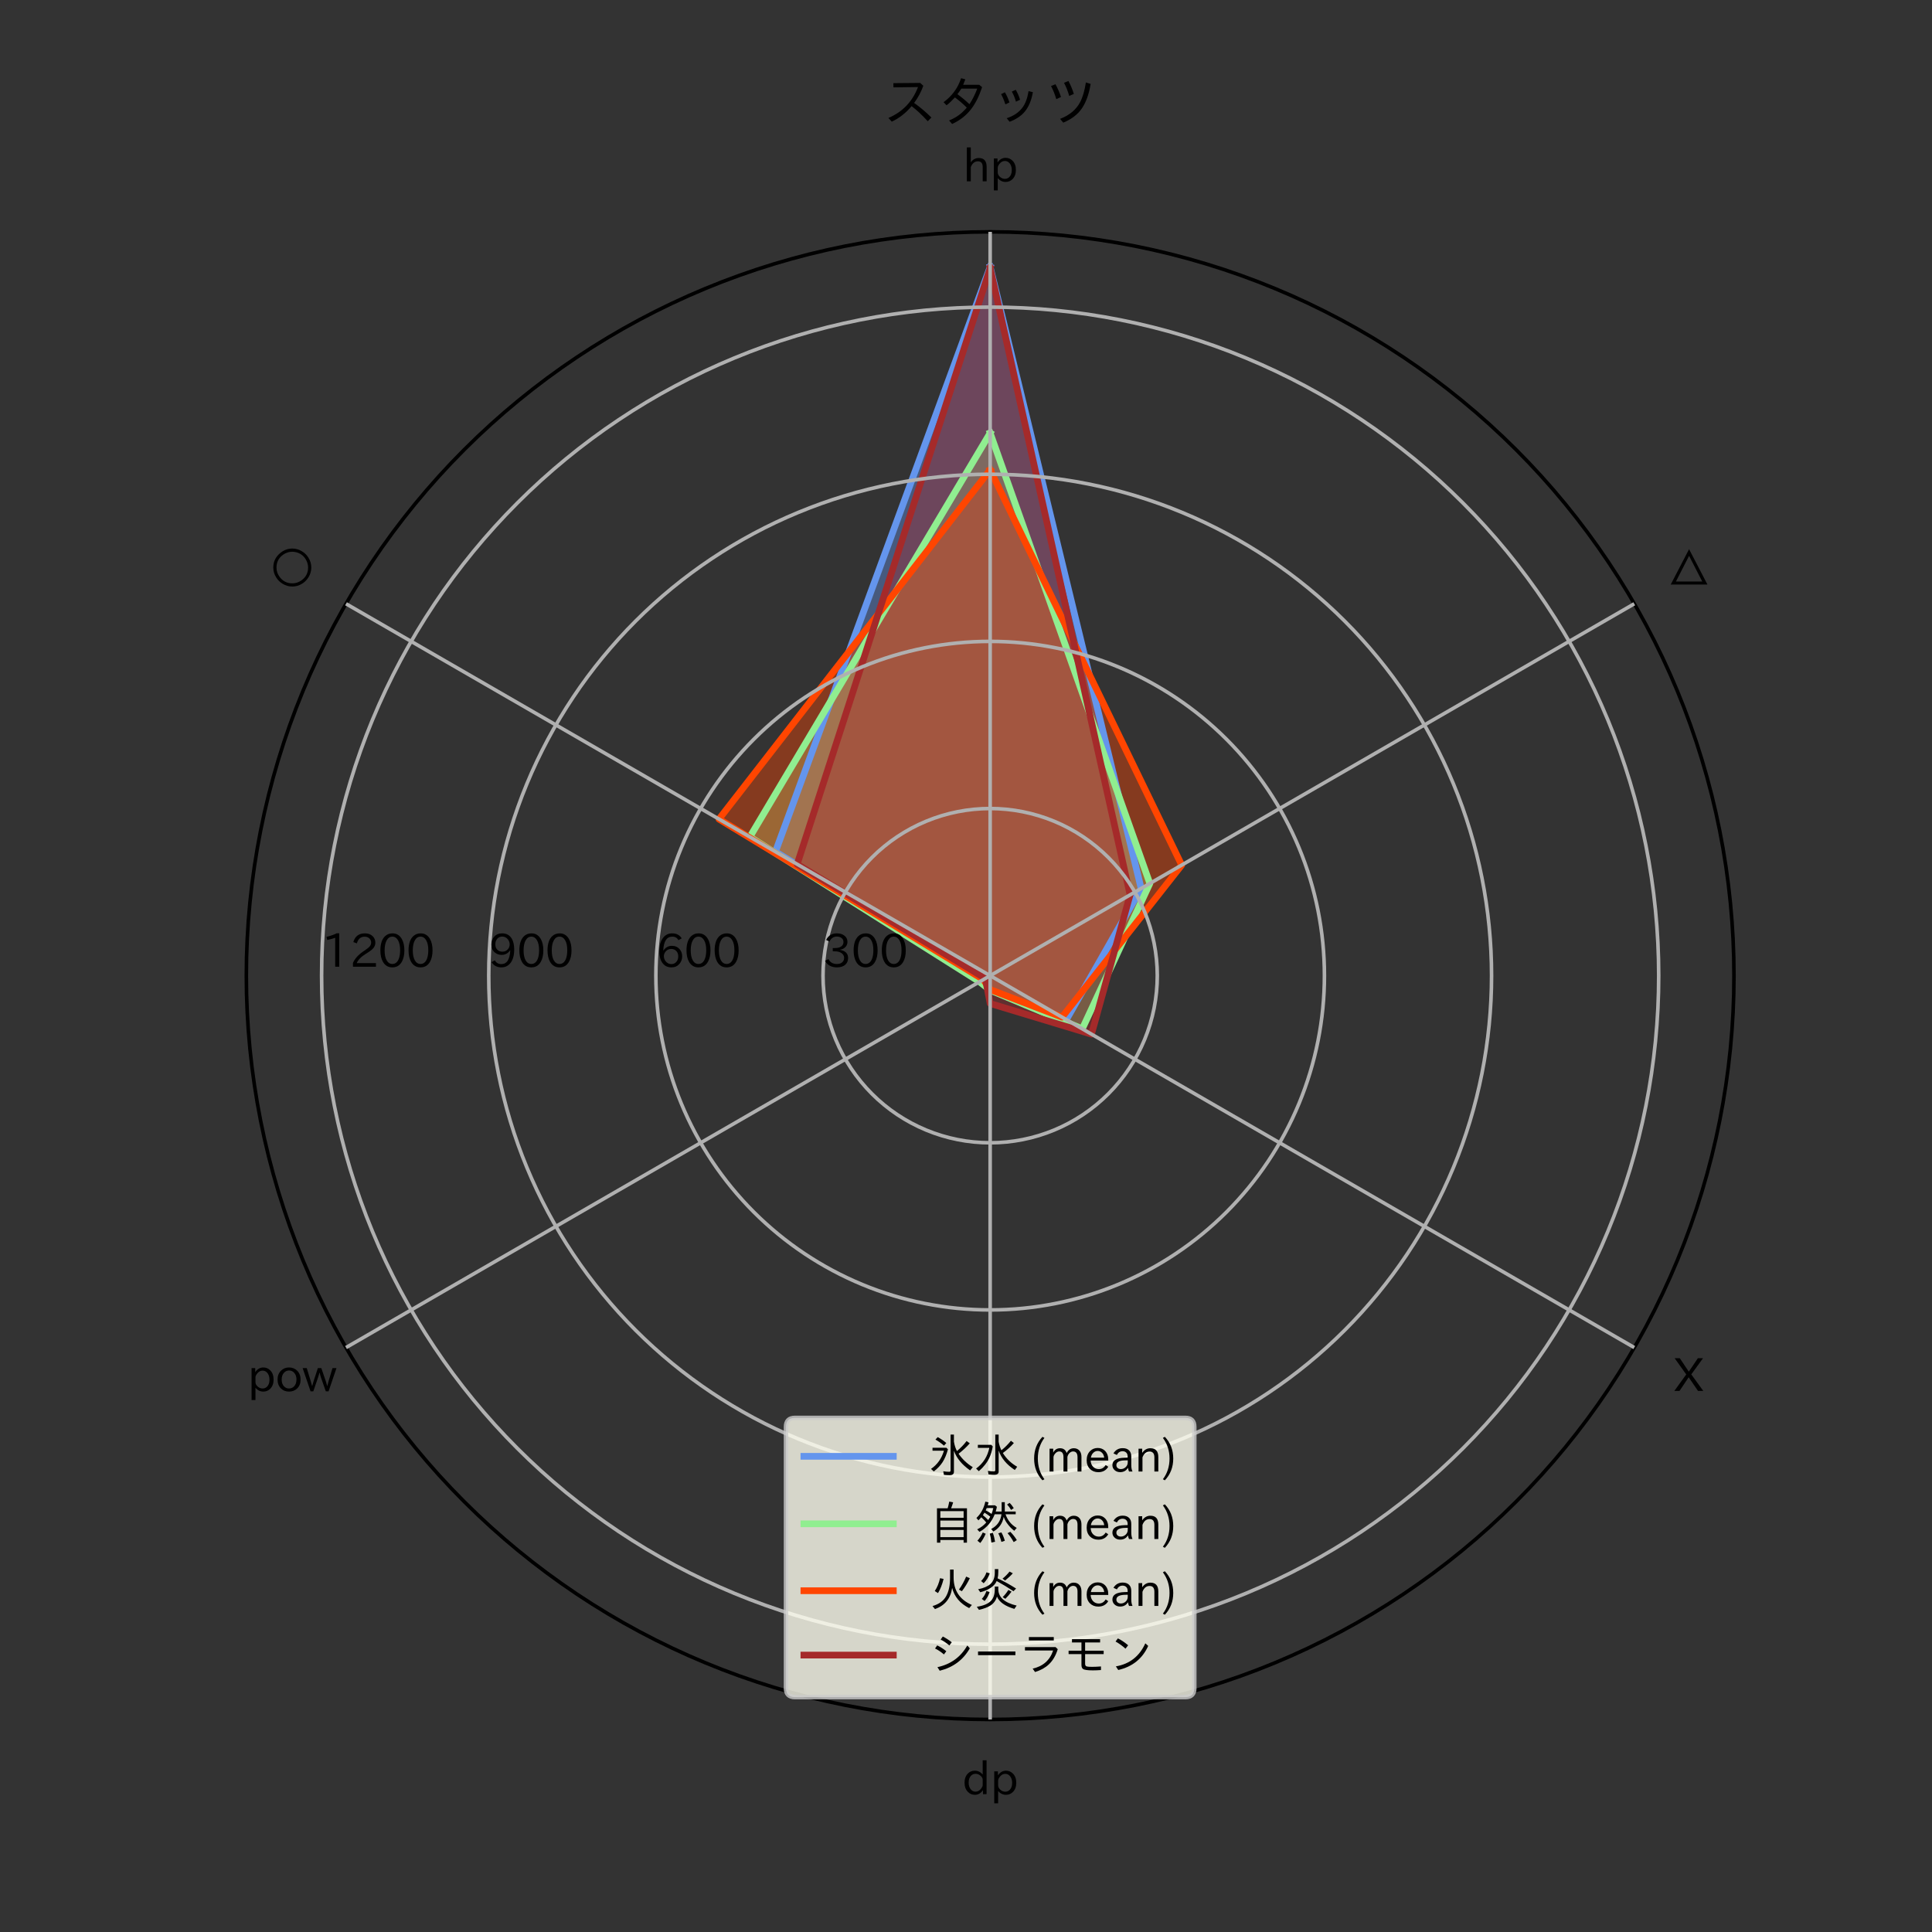 <?xml version="1.0" encoding="utf-8" standalone="no"?>
<!DOCTYPE svg PUBLIC "-//W3C//DTD SVG 1.1//EN"
  "http://www.w3.org/Graphics/SVG/1.1/DTD/svg11.dtd">
<svg xmlns:xlink="http://www.w3.org/1999/xlink" width="432pt" height="432pt" viewBox="0 0 432 432" xmlns="http://www.w3.org/2000/svg" version="1.1">
 <rect x="0" y="0" width="432" height="432" fill="#333333" stroke="none"/>
 <defs>
  <style type="text/css">*{stroke-linejoin: round; stroke-linecap: butt}</style>
 </defs>
 <g id="figure_1">
  <g id="patch_1">
   <path d="M 0 432 
L 432 432 
L 432 0 
L 0 0 
L 0 432 
z
" style="fill: none"/>
  </g>
  <g id="axes_1">
   <g id="patch_2">
    <path d="M 387.72 218.16 
C 387.72 196.319 383.418 174.69 375.06 154.512 
C 366.701 134.334 354.45 115.998 339.006 100.554 
C 323.562 85.11 305.226 72.859 285.048 64.5 
C 264.87 56.142 243.241 51.84 221.4 51.84 
C 199.559 51.84 177.93 56.142 157.752 64.5 
C 137.574 72.859 119.238 85.11 103.794 100.554 
C 88.35 115.998 76.099 134.334 67.74 154.512 
C 59.382 174.69 55.08 196.319 55.08 218.16 
C 55.08 240.001 59.382 261.63 67.74 281.808 
C 76.099 301.986 88.35 320.322 103.794 335.766 
C 119.238 351.21 137.574 363.461 157.752 371.82 
C 177.93 380.178 199.559 384.48 221.4 384.48 
C 243.241 384.48 264.87 380.178 285.048 371.82 
C 305.226 363.461 323.562 351.21 339.006 335.766 
C 354.45 320.322 366.701 301.986 375.06 281.808 
C 383.418 261.63 387.72 240.001 387.72 218.16 
M 221.4 218.16 
C 221.4 218.16 221.4 218.16 221.4 218.16 
C 221.4 218.16 221.4 218.16 221.4 218.16 
C 221.4 218.16 221.4 218.16 221.4 218.16 
C 221.4 218.16 221.4 218.16 221.4 218.16 
C 221.4 218.16 221.4 218.16 221.4 218.16 
C 221.4 218.16 221.4 218.16 221.4 218.16 
C 221.4 218.16 221.4 218.16 221.4 218.16 
C 221.4 218.16 221.4 218.16 221.4 218.16 
C 221.4 218.16 221.4 218.16 221.4 218.16 
C 221.4 218.16 221.4 218.16 221.4 218.16 
C 221.4 218.16 221.4 218.16 221.4 218.16 
C 221.4 218.16 221.4 218.16 221.4 218.16 
C 221.4 218.16 221.4 218.16 221.4 218.16 
C 221.4 218.16 221.4 218.16 221.4 218.16 
C 221.4 218.16 221.4 218.16 221.4 218.16 
C 221.4 218.16 221.4 218.16 221.4 218.16 
L 221.4 218.16 
z
" style="fill: none"/>
   </g>
   <g id="patch_3">
    <path d="M 221.4 59.701 
L 173.391 190.442 
L 219.782 219.094 
L 221.4 221.399 
L 238.446 228.001 
L 255.168 198.664 
z
" clip-path="url(#p78a3a2da11)" style="fill: #6495ed; opacity: 0.4; stroke: #6495ed; stroke-linejoin: miter"/>
   </g>
   <g id="patch_4">
    <path d="M 221.4 96.824 
L 167.673 187.141 
L 219.027 219.53 
L 221.4 221.399 
L 242.006 230.057 
L 257.11 197.543 
z
" clip-path="url(#p78a3a2da11)" style="fill: #90ee90; opacity: 0.4; stroke: #90ee90; stroke-linejoin: miter"/>
   </g>
   <g id="patch_5">
    <path d="M 221.4 105.046 
L 160.769 183.154 
L 219.89 219.032 
L 221.4 221.274 
L 237.475 227.441 
L 264.23 193.432 
z
" clip-path="url(#p78a3a2da11)" style="fill: #ff4500; opacity: 0.4; stroke: #ff4500; stroke-linejoin: miter"/>
   </g>
   <g id="patch_6">
    <path d="M 221.4 59.95 
L 178.246 193.245 
L 220.321 218.783 
L 221.4 224.389 
L 244.056 231.24 
L 252.687 200.097 
z
" clip-path="url(#p78a3a2da11)" style="fill: #a52a2a; opacity: 0.4; stroke: #a52a2a; stroke-linejoin: miter"/>
   </g>
   <g id="line2d_1">
    <path d="M 221.4 59.701 
L 173.391 190.442 
L 219.782 219.094 
L 221.4 221.399 
L 238.446 228.001 
L 255.168 198.664 
L 221.4 59.701 
" clip-path="url(#p78a3a2da11)" style="fill: none; stroke: #6495ed; stroke-width: 1.5; stroke-linecap: square"/>
   </g>
   <g id="line2d_2">
    <path d="M 221.4 96.824 
L 167.673 187.141 
L 219.027 219.53 
L 221.4 221.399 
L 242.006 230.057 
L 257.11 197.543 
L 221.4 96.824 
" clip-path="url(#p78a3a2da11)" style="fill: none; stroke: #90ee90; stroke-width: 1.5; stroke-linecap: square"/>
   </g>
   <g id="line2d_3">
    <path d="M 221.4 105.046 
L 160.769 183.154 
L 219.89 219.032 
L 221.4 221.274 
L 237.475 227.441 
L 264.23 193.432 
L 221.4 105.046 
" clip-path="url(#p78a3a2da11)" style="fill: none; stroke: #ff4500; stroke-width: 1.5; stroke-linecap: square"/>
   </g>
   <g id="line2d_4">
    <path d="M 221.4 59.95 
L 178.246 193.245 
L 220.321 218.783 
L 221.4 224.389 
L 244.056 231.24 
L 252.687 200.097 
L 221.4 59.95 
" clip-path="url(#p78a3a2da11)" style="fill: none; stroke: #a52a2a; stroke-width: 1.5; stroke-linecap: square"/>
   </g>
   <g id="patch_7">
    <path d="M 221.4 51.84 
C 199.559 51.84 177.93 56.142 157.752 64.5 
C 137.574 72.859 119.238 85.11 103.794 100.554 
C 88.35 115.998 76.099 134.334 67.74 154.512 
C 59.382 174.69 55.08 196.319 55.08 218.16 
C 55.08 240.001 59.382 261.63 67.74 281.808 
C 76.099 301.986 88.35 320.322 103.794 335.766 
C 119.238 351.21 137.574 363.461 157.752 371.82 
C 177.93 380.178 199.559 384.48 221.4 384.48 
C 243.241 384.48 264.87 380.178 285.048 371.82 
C 305.226 363.461 323.562 351.21 339.006 335.766 
C 354.45 320.322 366.701 301.986 375.06 281.808 
C 383.418 261.63 387.72 240.001 387.72 218.16 
C 387.72 196.319 383.418 174.69 375.06 154.512 
C 366.701 134.334 354.45 115.998 339.006 100.554 
C 323.562 85.11 305.226 72.859 285.048 64.5 
C 264.87 56.142 243.241 51.84 221.4 51.84 
" style="fill: none; stroke: #000000; stroke-width: 0.8; stroke-linejoin: miter; stroke-linecap: square"/>
   </g>
   <g id="matplotlib.axis_1">
    <g id="xtick_1">
     <g id="line2d_5">
      <path d="M 221.4 218.16 
L 221.4 51.84 
" clip-path="url(#p78a3a2da11)" style="fill: none; stroke: #b0b0b0; stroke-width: 0.8; stroke-linecap: square"/>
     </g>
     <g id="text_1">
      <!-- hp -->
      <g transform="translate(215.26 40.635) scale(0.1 -0.1)">
       <defs>
        <path id="IPAexGothic-68" d="M 3347 63 
L 2797 63 
L 2797 2041 
Q 2797 2853 2131 2853 
Q 1447 2853 1131 2041 
L 1131 63 
L 581 63 
L 581 4794 
L 1131 4794 
L 1131 2706 
Q 1566 3316 2247 3316 
Q 3347 3316 3347 2072 
L 3347 63 
z
" transform="scale(0.016)"/>
        <path id="IPAexGothic-70" d="M 1075 2688 
Q 1525 3341 2206 3341 
Q 2769 3341 3172 2938 
Q 3641 2469 3641 1644 
Q 3641 841 3178 372 
Q 2775 -31 2200 -31 
Q 1569 -31 1106 497 
L 1106 -1216 
L 563 -1216 
L 563 3250 
L 1075 3250 
L 1075 2688 
z
M 1106 1950 
L 1106 1291 
Q 1106 897 1516 600 
Q 1791 403 2106 403 
Q 2469 403 2725 659 
Q 3066 997 3066 1631 
Q 3066 2200 2784 2559 
Q 2503 2900 2100 2900 
Q 1656 2900 1338 2484 
Q 1106 2184 1106 1950 
z
" transform="scale(0.016)"/>
       </defs>
       <use xlink:href="#IPAexGothic-68"/>
       <use xlink:href="#IPAexGothic-70" transform="translate(60.693 0)"/>
      </g>
     </g>
    </g>
    <g id="xtick_2">
     <g id="line2d_6">
      <path d="M 221.4 218.16 
L 77.363 135 
" clip-path="url(#p78a3a2da11)" style="fill: none; stroke: #b0b0b0; stroke-width: 0.8; stroke-linecap: square"/>
     </g>
     <g id="text_2">
      <!-- 〇 -->
      <g transform="translate(60.238 130.795) scale(0.1 -0.1)">
       <defs>
        <path id="IPAexGothic-3007" d="M 3206 5088 
Q 3928 5088 4550 4703 
Q 5113 4366 5447 3822 
Q 5856 3184 5856 2434 
Q 5856 1716 5472 1084 
Q 5131 522 4588 188 
Q 3950 -222 3194 -222 
Q 2484 -222 1850 163 
Q 1288 500 953 1044 
Q 544 1681 544 2441 
Q 544 3719 1613 4538 
Q 2338 5088 3206 5088 
z
M 3188 4641 
Q 2541 4641 1972 4263 
Q 991 3609 991 2425 
Q 991 1753 1381 1191 
Q 2041 225 3206 225 
Q 3859 225 4428 603 
Q 5409 1266 5409 2441 
Q 5409 2922 5178 3394 
Q 4725 4313 3756 4569 
Q 3466 4641 3188 4641 
z
" transform="scale(0.016)"/>
       </defs>
       <use xlink:href="#IPAexGothic-3007"/>
      </g>
     </g>
    </g>
    <g id="xtick_3">
     <g id="line2d_7">
      <path d="M 221.4 218.16 
L 77.363 301.32 
" clip-path="url(#p78a3a2da11)" style="fill: none; stroke: #b0b0b0; stroke-width: 0.8; stroke-linecap: square"/>
     </g>
     <g id="text_3">
      <!-- pow -->
      <g transform="translate(55.352 311.115) scale(0.1 -0.1)">
       <defs>
        <path id="IPAexGothic-6f" d="M 1919 3341 
Q 2594 3341 3056 2888 
Q 3531 2413 3531 1638 
Q 3531 888 3066 422 
Q 2609 -31 1919 -31 
Q 1228 -31 781 416 
Q 313 881 313 1656 
Q 313 2413 788 2888 
Q 1241 3341 1919 3341 
z
M 1919 2919 
Q 1519 2919 1241 2631 
Q 888 2278 888 1650 
Q 888 1031 1234 684 
Q 1516 403 1919 403 
Q 2331 403 2609 691 
Q 2956 1038 2956 1672 
Q 2956 2269 2603 2631 
Q 2316 2919 1919 2919 
z
" transform="scale(0.016)"/>
        <path id="IPAexGothic-77" d="M 4772 3250 
L 3666 6 
L 3281 6 
L 2609 1919 
Q 2509 2203 2413 2622 
L 2394 2622 
Q 2322 2319 2188 1919 
L 1534 6 
L 1150 6 
L 44 3250 
L 619 3250 
L 1156 1491 
Q 1206 1331 1363 753 
L 1381 753 
Q 1475 1125 1594 1491 
L 2169 3250 
L 2656 3250 
L 3256 1491 
Q 3347 1244 3469 753 
L 3488 753 
Q 3591 1184 3684 1491 
L 4216 3250 
L 4772 3250 
z
" transform="scale(0.016)"/>
       </defs>
       <use xlink:href="#IPAexGothic-70"/>
       <use xlink:href="#IPAexGothic-6f" transform="translate(62.109 0)"/>
       <use xlink:href="#IPAexGothic-77" transform="translate(122.51 0)"/>
      </g>
     </g>
    </g>
    <g id="xtick_4">
     <g id="line2d_8">
      <path d="M 221.4 218.16 
L 221.4 384.48 
" clip-path="url(#p78a3a2da11)" style="fill: none; stroke: #b0b0b0; stroke-width: 0.8; stroke-linecap: square"/>
     </g>
     <g id="text_4">
      <!-- dp -->
      <g transform="translate(215.174 401.275) scale(0.1 -0.1)">
       <defs>
        <path id="IPAexGothic-64" d="M 3391 63 
L 2891 63 
L 2891 619 
Q 2441 -31 1753 -31 
Q 1181 -31 788 372 
Q 313 844 313 1663 
Q 313 2466 772 2938 
Q 1169 3341 1753 3341 
Q 2384 3341 2847 2809 
L 2847 4794 
L 3391 4794 
L 3391 63 
z
M 2847 1303 
L 2847 2097 
Q 2847 2413 2456 2706 
Q 2181 2906 1853 2906 
Q 1484 2906 1228 2650 
Q 888 2309 888 1678 
Q 888 1109 1169 750 
Q 1441 409 1847 409 
Q 2322 409 2656 875 
Q 2847 1134 2847 1303 
z
" transform="scale(0.016)"/>
       </defs>
       <use xlink:href="#IPAexGothic-64"/>
       <use xlink:href="#IPAexGothic-70" transform="translate(62.402 0)"/>
      </g>
     </g>
    </g>
    <g id="xtick_5">
     <g id="line2d_9">
      <path d="M 221.4 218.16 
L 365.437 301.32 
" clip-path="url(#p78a3a2da11)" style="fill: none; stroke: #b0b0b0; stroke-width: 0.8; stroke-linecap: square"/>
     </g>
     <g id="text_5">
      <!-- X -->
      <g transform="translate(374.131 311.115) scale(0.1 -0.1)">
       <defs>
        <path id="IPAexGothic-58" d="M 4203 63 
L 3469 63 
L 2163 1972 
L 881 63 
L 159 63 
L 1822 2369 
L 203 4634 
L 922 4634 
L 2181 2753 
L 3450 4634 
L 4166 4634 
L 2528 2375 
L 4203 63 
z
" transform="scale(0.016)"/>
       </defs>
       <use xlink:href="#IPAexGothic-58"/>
      </g>
     </g>
    </g>
    <g id="xtick_6">
     <g id="line2d_10">
      <path d="M 221.4 218.16 
L 365.437 135 
" clip-path="url(#p78a3a2da11)" style="fill: none; stroke: #b0b0b0; stroke-width: 0.8; stroke-linecap: square"/>
     </g>
     <g id="text_6">
      <!-- △ -->
      <g transform="translate(372.562 130.795) scale(0.1 -0.1)">
       <defs>
        <path id="IPAexGothic-25b3" d="M 3200 4997 
L 5766 56 
L 634 56 
L 3200 4997 
z
M 3200 4069 
L 1363 484 
L 5038 484 
L 3200 4069 
z
" transform="scale(0.016)"/>
       </defs>
       <use xlink:href="#IPAexGothic-25b3"/>
      </g>
     </g>
    </g>
   </g>
   <g id="matplotlib.axis_2">
    <g id="ytick_1">
     <g id="line2d_11">
      <path d="M 221.4 180.788 
C 216.492 180.788 211.632 181.754 207.098 183.632 
C 202.564 185.51 198.444 188.263 194.974 191.734 
C 191.503 195.204 188.75 199.324 186.872 203.858 
C 184.994 208.392 184.028 213.252 184.028 218.16 
C 184.028 223.068 184.994 227.928 186.872 232.462 
C 188.75 236.996 191.503 241.116 194.974 244.586 
C 198.444 248.057 202.564 250.81 207.098 252.688 
C 211.632 254.566 216.492 255.532 221.4 255.532 
C 226.308 255.532 231.168 254.566 235.702 252.688 
C 240.236 250.81 244.356 248.057 247.826 244.586 
C 251.297 241.116 254.05 236.996 255.928 232.462 
C 257.806 227.928 258.772 223.068 258.772 218.16 
C 258.772 213.252 257.806 208.392 255.928 203.858 
C 254.05 199.324 251.297 195.204 247.826 191.734 
C 244.356 188.263 240.236 185.51 235.702 183.632 
C 231.168 181.754 226.308 180.788 221.4 180.788 
" clip-path="url(#p78a3a2da11)" style="fill: none; stroke: #b0b0b0; stroke-width: 0.8; stroke-linecap: square"/>
     </g>
     <g id="text_7">
      <!-- 300 -->
      <g transform="translate(184.028 216.26) scale(0.1 -0.1)">
       <defs>
        <path id="IPAexGothic-33" d="M 2381 2419 
Q 3506 2216 3506 1278 
Q 3506 716 3128 356 
Q 2709 -31 1944 -31 
Q 797 -31 288 881 
L 756 1131 
Q 1109 441 1938 441 
Q 2425 441 2694 691 
Q 2950 928 2950 1291 
Q 2950 1719 2566 1978 
Q 2216 2213 1644 2213 
L 1363 2213 
L 1363 2669 
L 1656 2669 
Q 2231 2669 2534 2888 
Q 2859 3119 2859 3509 
Q 2859 3934 2494 4138 
Q 2259 4278 1931 4278 
Q 1238 4278 903 3578 
L 434 3803 
Q 897 4725 1938 4725 
Q 2597 4725 3006 4394 
Q 3416 4069 3416 3534 
Q 3416 3028 3019 2706 
Q 2763 2500 2381 2444 
L 2381 2419 
z
" transform="scale(0.016)"/>
        <path id="IPAexGothic-30" d="M 2038 4725 
Q 2881 4725 3334 3944 
Q 3694 3325 3694 2344 
Q 3694 1372 3334 741 
Q 2888 -31 2016 -31 
Q 1147 -31 700 741 
Q 341 1372 341 2350 
Q 341 3713 1000 4334 
Q 1419 4725 2038 4725 
z
M 2016 4266 
Q 1516 4266 1228 3759 
Q 934 3247 934 2344 
Q 934 1456 1222 947 
Q 1513 447 2016 447 
Q 2619 447 2909 1153 
Q 3100 1622 3100 2375 
Q 3100 3256 2806 3759 
Q 2509 4266 2016 4266 
z
" transform="scale(0.016)"/>
       </defs>
       <use xlink:href="#IPAexGothic-33"/>
       <use xlink:href="#IPAexGothic-30" transform="translate(62.988 0)"/>
       <use xlink:href="#IPAexGothic-30" transform="translate(125.977 0)"/>
      </g>
     </g>
    </g>
    <g id="ytick_2">
     <g id="line2d_12">
      <path d="M 221.4 143.415 
C 211.585 143.415 201.865 145.348 192.796 149.105 
C 183.728 152.861 175.488 158.367 168.547 165.307 
C 161.607 172.248 156.101 180.488 152.345 189.556 
C 148.588 198.625 146.655 208.345 146.655 218.16 
C 146.655 227.975 148.588 237.695 152.345 246.764 
C 156.101 255.832 161.607 264.072 168.547 271.013 
C 175.488 277.953 183.728 283.459 192.796 287.215 
C 201.865 290.972 211.585 292.905 221.4 292.905 
C 231.215 292.905 240.935 290.972 250.004 287.215 
C 259.072 283.459 267.312 277.953 274.253 271.013 
C 281.193 264.072 286.699 255.832 290.455 246.764 
C 294.212 237.695 296.145 227.975 296.145 218.16 
C 296.145 208.345 294.212 198.625 290.455 189.556 
C 286.699 180.488 281.193 172.248 274.253 165.307 
C 267.312 158.367 259.072 152.861 250.004 149.105 
C 240.935 145.348 231.215 143.415 221.4 143.415 
" clip-path="url(#p78a3a2da11)" style="fill: none; stroke: #b0b0b0; stroke-width: 0.8; stroke-linecap: square"/>
     </g>
     <g id="text_8">
      <!-- 600 -->
      <g transform="translate(146.655 216.26) scale(0.1 -0.1)">
       <defs>
        <path id="IPAexGothic-36" d="M 1056 2328 
Q 1509 2981 2234 2981 
Q 2906 2981 3316 2513 
Q 3675 2106 3675 1522 
Q 3675 884 3272 434 
Q 2853 -31 2178 -31 
Q 1375 -31 922 581 
Q 481 1178 481 2228 
Q 481 3425 1013 4109 
Q 1494 4725 2272 4725 
Q 3191 4725 3609 4025 
L 3150 3775 
Q 2894 4266 2300 4266 
Q 1119 4266 1031 2328 
L 1056 2328 
z
M 2141 2547 
Q 1684 2547 1384 2206 
Q 1116 1900 1116 1541 
Q 1116 1156 1353 844 
Q 1672 428 2159 428 
Q 2669 428 2941 844 
Q 3125 1128 3125 1503 
Q 3125 1944 2881 2228 
Q 2600 2547 2141 2547 
z
" transform="scale(0.016)"/>
       </defs>
       <use xlink:href="#IPAexGothic-36"/>
       <use xlink:href="#IPAexGothic-30" transform="translate(62.988 0)"/>
       <use xlink:href="#IPAexGothic-30" transform="translate(125.977 0)"/>
      </g>
     </g>
    </g>
    <g id="ytick_3">
     <g id="line2d_13">
      <path d="M 221.4 106.043 
C 206.677 106.043 192.097 108.943 178.495 114.577 
C 164.892 120.211 152.532 128.47 142.121 138.881 
C 131.71 149.292 123.451 161.652 117.817 175.255 
C 112.183 188.857 109.283 203.437 109.283 218.16 
C 109.283 232.883 112.183 247.463 117.817 261.065 
C 123.451 274.668 131.71 287.028 142.121 297.439 
C 152.532 307.85 164.892 316.109 178.495 321.743 
C 192.097 327.377 206.677 330.277 221.4 330.277 
C 236.123 330.277 250.703 327.377 264.305 321.743 
C 277.908 316.109 290.268 307.85 300.679 297.439 
C 311.09 287.028 319.349 274.668 324.983 261.065 
C 330.617 247.463 333.517 232.883 333.517 218.16 
C 333.517 203.437 330.617 188.857 324.983 175.255 
C 319.349 161.652 311.09 149.292 300.679 138.881 
C 290.268 128.47 277.908 120.211 264.305 114.577 
C 250.703 108.943 236.123 106.043 221.4 106.043 
" clip-path="url(#p78a3a2da11)" style="fill: none; stroke: #b0b0b0; stroke-width: 0.8; stroke-linecap: square"/>
     </g>
     <g id="text_9">
      <!-- 900 -->
      <g transform="translate(109.283 216.26) scale(0.1 -0.1)">
       <defs>
        <path id="IPAexGothic-39" d="M 2984 2356 
Q 2544 1716 1813 1716 
Q 1253 1716 847 2056 
Q 366 2459 366 3163 
Q 366 3813 769 4266 
Q 1181 4725 1869 4725 
Q 2800 4725 3241 3950 
Q 3559 3378 3559 2472 
Q 3559 1250 3041 588 
Q 2553 -31 1769 -31 
Q 859 -31 391 703 
L 853 953 
Q 1156 428 1753 428 
Q 2922 428 3009 2356 
L 2984 2356 
z
M 1888 4278 
Q 1450 4278 1172 3950 
Q 922 3653 922 3200 
Q 922 2741 1159 2478 
Q 1434 2163 1906 2163 
Q 2431 2163 2728 2572 
Q 2925 2847 2925 3169 
Q 2925 3553 2694 3863 
Q 2375 4278 1888 4278 
z
" transform="scale(0.016)"/>
       </defs>
       <use xlink:href="#IPAexGothic-39"/>
       <use xlink:href="#IPAexGothic-30" transform="translate(62.988 0)"/>
       <use xlink:href="#IPAexGothic-30" transform="translate(125.977 0)"/>
      </g>
     </g>
    </g>
    <g id="ytick_4">
     <g id="line2d_14">
      <path d="M 221.4 68.67 
C 201.769 68.67 182.329 72.537 164.193 80.049 
C 146.056 87.562 129.576 98.574 115.695 112.455 
C 101.814 126.336 90.802 142.816 83.289 160.953 
C 75.777 179.089 71.91 198.529 71.91 218.16 
C 71.91 237.791 75.777 257.231 83.289 275.367 
C 90.802 293.504 101.814 309.984 115.695 323.865 
C 129.576 337.746 146.056 348.758 164.193 356.271 
C 182.329 363.783 201.769 367.65 221.4 367.65 
C 241.031 367.65 260.471 363.783 278.607 356.271 
C 296.744 348.758 313.224 337.746 327.105 323.865 
C 340.986 309.984 351.998 293.504 359.511 275.367 
C 367.023 257.231 370.89 237.791 370.89 218.16 
C 370.89 198.529 367.023 179.089 359.511 160.953 
C 351.998 142.816 340.986 126.336 327.105 112.455 
C 313.224 98.574 296.744 87.562 278.607 80.049 
C 260.471 72.537 241.031 68.67 221.4 68.67 
" clip-path="url(#p78a3a2da11)" style="fill: none; stroke: #b0b0b0; stroke-width: 0.8; stroke-linecap: square"/>
     </g>
     <g id="text_10">
      <!-- 1200 -->
      <g transform="translate(71.91 216.26) scale(0.1 -0.1)">
       <defs>
        <path id="IPAexGothic-31" d="M 2463 63 
L 1900 63 
L 1900 4103 
Q 1372 3922 788 3797 
L 684 4231 
Q 1519 4441 2106 4731 
L 2463 4731 
L 2463 63 
z
" transform="scale(0.016)"/>
        <path id="IPAexGothic-32" d="M 3659 63 
L 447 63 
L 447 594 
Q 825 1475 1894 2203 
L 2072 2322 
Q 2619 2697 2791 2906 
Q 2988 3153 2988 3444 
Q 2988 3772 2756 4003 
Q 2500 4259 2084 4259 
Q 1250 4259 991 3328 
L 497 3506 
Q 853 4725 2116 4725 
Q 2806 4725 3216 4316 
Q 3575 3947 3575 3425 
Q 3575 3038 3344 2722 
Q 3131 2416 2366 1938 
L 2231 1856 
Q 1256 1253 978 569 
L 3659 569 
L 3659 63 
z
" transform="scale(0.016)"/>
       </defs>
       <use xlink:href="#IPAexGothic-31"/>
       <use xlink:href="#IPAexGothic-32" transform="translate(62.988 0)"/>
       <use xlink:href="#IPAexGothic-30" transform="translate(125.977 0)"/>
       <use xlink:href="#IPAexGothic-30" transform="translate(188.965 0)"/>
      </g>
     </g>
    </g>
   </g>
   <g id="text_11">
    <!-- スタッツ -->
    <g transform="translate(197.4 27.145) scale(0.12 -0.12)">
     <defs>
      <path id="IPAexGothic-30b9" d="M 4359 4481 
L 4716 4147 
Q 4328 3072 3647 2150 
Q 4659 1434 5659 453 
L 5234 19 
Q 4256 1088 3353 1778 
Q 2372 597 1044 -31 
L 653 403 
Q 3128 1453 4097 4000 
L 1241 3963 
L 1228 4453 
L 4359 4481 
z
" transform="scale(0.016)"/>
      <path id="IPAexGothic-30bf" d="M 4978 4263 
L 5313 3988 
Q 4797 2431 4056 1459 
Q 3191 325 1822 -300 
L 1466 109 
Q 2131 381 2613 738 
Q 3053 1066 3531 1600 
Q 2919 2225 2144 2791 
Q 1603 2203 1172 1875 
L 825 2234 
Q 2316 3328 2866 5031 
L 3359 4897 
Q 3325 4775 3109 4263 
L 4978 4263 
z
M 2894 3816 
Q 2709 3522 2438 3169 
Q 3194 2616 3841 2003 
Q 4366 2806 4747 3816 
L 2894 3816 
z
" transform="scale(0.016)"/>
      <path id="IPAexGothic-30c3" d="M 1775 1984 
Q 1553 2666 1275 3175 
L 1716 3391 
Q 2034 2866 2247 2209 
L 1775 1984 
z
M 3003 2297 
Q 2813 2978 2522 3469 
L 2978 3681 
Q 3291 3166 3484 2522 
L 3003 2297 
z
M 1928 372 
Q 3094 744 3731 1569 
Q 4275 2263 4469 3525 
L 4975 3406 
Q 4734 1975 4016 1119 
Q 3406 391 2266 -44 
L 1928 372 
z
" transform="scale(0.016)"/>
      <path id="IPAexGothic-30c4" d="M 1453 2591 
Q 1197 3459 838 4116 
L 1356 4331 
Q 1734 3647 2003 2841 
L 1453 2591 
z
M 2956 2963 
Q 2741 3763 2353 4494 
L 2866 4706 
Q 3234 4031 3500 3200 
L 2956 2963 
z
M 1894 294 
Q 3550 928 4244 2272 
Q 4678 3109 4900 4538 
L 5453 4366 
Q 5166 2584 4434 1519 
Q 3722 463 2266 -147 
L 1894 294 
z
" transform="scale(0.016)"/>
     </defs>
     <use xlink:href="#IPAexGothic-30b9"/>
     <use xlink:href="#IPAexGothic-30bf" transform="translate(100 0)"/>
     <use xlink:href="#IPAexGothic-30c3" transform="translate(200 0)"/>
     <use xlink:href="#IPAexGothic-30c4" transform="translate(300 0)"/>
    </g>
   </g>
   <g id="legend_1">
    <g id="patch_8">
     <path d="M 177.751 379.48 
L 265.049 379.48 
Q 267.049 379.48 267.049 377.48 
L 267.049 319.044 
Q 267.049 317.044 265.049 317.044 
L 177.751 317.044 
Q 175.751 317.044 175.751 319.044 
L 175.751 377.48 
Q 175.751 379.48 177.751 379.48 
z
" style="fill: #fffff0; opacity: 0.8; stroke: #cccccc; stroke-linejoin: miter"/>
    </g>
    <g id="line2d_15">
     <path d="M 179.751 325.635 
L 189.751 325.635 
L 199.751 325.635 
" style="fill: none; stroke: #6495ed; stroke-width: 1.5; stroke-linecap: square"/>
    </g>
    <g id="text_12">
     <!-- 氷水 (mean) -->
     <g transform="translate(207.751 329.135) scale(0.1 -0.1)">
      <defs>
       <path id="IPAexGothic-6c37" d="M 3469 4238 
Q 3594 3469 3891 2925 
Q 4641 3541 5241 4325 
L 5684 4000 
Q 5009 3231 4116 2547 
Q 4900 1409 6106 666 
L 5734 219 
Q 4034 1397 3469 2963 
L 3469 19 
Q 3469 -447 2872 -447 
Q 2466 -447 2072 -403 
L 1975 97 
Q 2466 22 2816 22 
Q 3000 22 3000 206 
L 3000 5222 
L 3469 5222 
L 3469 4238 
z
M 2081 3681 
Q 1447 4219 884 4525 
L 1203 4872 
Q 1888 4497 2406 4044 
L 2081 3681 
z
M 475 3384 
L 2413 3384 
L 2631 3166 
Q 2356 2113 1881 1369 
Q 1444 688 659 72 
L 269 428 
Q 1591 1338 2075 2969 
L 475 2969 
L 475 3384 
z
" transform="scale(0.016)"/>
       <path id="IPAexGothic-6c34" d="M 3469 4219 
Q 3594 3556 3853 3028 
Q 4581 3613 5184 4359 
L 5594 4044 
Q 4944 3297 4056 2650 
Q 4800 1447 6059 728 
L 5728 275 
Q 4016 1394 3469 2994 
L 3469 63 
Q 3469 -391 2872 -391 
Q 2484 -391 2059 -347 
L 1969 153 
Q 2459 78 2816 78 
Q 3000 78 3000 263 
L 3000 5228 
L 3469 5228 
L 3469 4219 
z
M 563 3794 
L 2438 3794 
L 2647 3569 
Q 2475 2638 2181 2003 
Q 1706 984 697 109 
L 319 475 
Q 1809 1578 2156 3366 
L 563 3366 
L 563 3794 
z
" transform="scale(0.016)"/>
       <path id="IPAexGothic-20" transform="scale(0.016)"/>
       <path id="IPAexGothic-28" d="M 1928 -1016 
L 1653 -1166 
Q 488 69 488 1875 
Q 488 3678 1653 4909 
L 1928 4763 
Q 1006 3522 1006 1881 
Q 1006 203 1928 -1016 
z
" transform="scale(0.016)"/>
       <path id="IPAexGothic-6d" d="M 5022 63 
L 4472 63 
L 4472 2059 
Q 4472 2869 3847 2869 
Q 3550 2869 3303 2594 
Q 3128 2397 3059 2103 
L 3059 63 
L 2509 63 
L 2509 2066 
Q 2509 2869 1919 2869 
Q 1606 2869 1369 2594 
Q 1113 2306 1113 2041 
L 1113 63 
L 563 63 
L 563 3250 
L 1075 3250 
L 1075 2700 
Q 1391 3316 2028 3316 
Q 2725 3316 2956 2647 
Q 3303 3316 3953 3316 
Q 4478 3316 4772 2944 
Q 5022 2638 5022 2072 
L 5022 63 
z
" transform="scale(0.016)"/>
       <path id="IPAexGothic-65" d="M 863 1594 
Q 891 1041 1209 722 
Q 1534 397 1997 397 
Q 2606 397 2963 966 
L 3322 728 
Q 2869 -31 1931 -31 
Q 1222 -31 766 422 
Q 306 884 306 1641 
Q 306 2444 788 2925 
Q 1216 3353 1856 3353 
Q 2459 3353 2866 2956 
Q 3322 2494 3322 1722 
L 3322 1594 
L 863 1594 
z
M 2756 1997 
Q 2709 2431 2450 2681 
Q 2194 2938 1844 2938 
Q 1438 2938 1150 2591 
Q 953 2356 894 1997 
L 2756 1997 
z
" transform="scale(0.016)"/>
       <path id="IPAexGothic-61" d="M 3156 63 
L 2672 63 
Q 2559 303 2531 556 
L 2509 556 
Q 2147 -25 1428 -25 
Q 934 -25 622 288 
Q 347 563 347 959 
Q 347 1947 2050 1997 
L 2478 2009 
L 2478 2175 
Q 2478 2509 2288 2700 
Q 2088 2900 1775 2900 
Q 1238 2900 969 2378 
L 494 2597 
Q 938 3328 1788 3328 
Q 2375 3328 2691 3000 
Q 2984 2706 2984 2169 
L 2984 997 
Q 2984 400 3156 63 
z
M 2491 1625 
L 2141 1619 
Q 903 1591 903 953 
Q 903 728 1050 581 
Q 1231 403 1525 403 
Q 1934 403 2234 703 
Q 2491 969 2491 1344 
L 2491 1625 
z
" transform="scale(0.016)"/>
       <path id="IPAexGothic-6e" d="M 3328 63 
L 2778 63 
L 2778 2041 
Q 2778 2853 2106 2853 
Q 1428 2853 1113 2041 
L 1113 63 
L 563 63 
L 563 3250 
L 1075 3250 
L 1075 2675 
Q 1525 3316 2222 3316 
Q 3328 3316 3328 2072 
L 3328 63 
z
" transform="scale(0.016)"/>
       <path id="IPAexGothic-29" d="M 466 4909 
Q 1638 3672 1638 1875 
Q 1638 75 466 -1166 
L 191 -1016 
Q 1119 216 1119 1881 
Q 1119 3509 191 4763 
L 466 4909 
z
" transform="scale(0.016)"/>
      </defs>
      <use xlink:href="#IPAexGothic-6c37"/>
      <use xlink:href="#IPAexGothic-6c34" transform="translate(100 0)"/>
      <use xlink:href="#IPAexGothic-20" transform="translate(200 0)"/>
      <use xlink:href="#IPAexGothic-28" transform="translate(227.002 0)"/>
      <use xlink:href="#IPAexGothic-6d" transform="translate(260.303 0)"/>
      <use xlink:href="#IPAexGothic-65" transform="translate(347.412 0)"/>
      <use xlink:href="#IPAexGothic-61" transform="translate(404.297 0)"/>
      <use xlink:href="#IPAexGothic-6e" transform="translate(459.277 0)"/>
      <use xlink:href="#IPAexGothic-29" transform="translate(519.678 0)"/>
     </g>
    </g>
    <g id="line2d_16">
     <path d="M 179.751 340.728 
L 189.751 340.728 
L 199.751 340.728 
" style="fill: none; stroke: #90ee90; stroke-width: 1.5; stroke-linecap: square"/>
    </g>
    <g id="text_13">
     <!-- 自然 (mean) -->
     <g transform="translate(207.751 344.228) scale(0.1 -0.1)">
      <defs>
       <path id="IPAexGothic-81ea" d="M 2591 4353 
Q 2719 4766 2816 5294 
L 3359 5191 
Q 3250 4809 3072 4353 
L 5291 4353 
L 5291 -450 
L 4822 -450 
L 4822 -72 
L 1569 -72 
L 1569 -450 
L 1100 -450 
L 1100 4353 
L 2591 4353 
z
M 1569 3956 
L 1569 3028 
L 4822 3028 
L 4822 3956 
L 1569 3956 
z
M 1569 2644 
L 1569 1716 
L 4822 1716 
L 4822 2644 
L 1569 2644 
z
M 1569 1331 
L 1569 325 
L 4822 325 
L 4822 1331 
L 1569 1331 
z
" transform="scale(0.016)"/>
       <path id="IPAexGothic-7136" d="M 1047 3103 
L 1013 3066 
Q 919 2944 644 2669 
L 363 3006 
Q 1294 3881 1609 5288 
L 2056 5184 
Q 2028 5081 1988 4944 
Q 1941 4794 1934 4775 
L 2953 4775 
L 3222 4569 
Q 3159 4231 3056 3903 
L 3888 3903 
L 3888 5209 
L 4328 5209 
L 4328 3903 
L 5850 3903 
L 5850 3519 
L 4431 3519 
Q 4866 2256 5997 1613 
L 5647 1216 
Q 5084 1631 4597 2328 
Q 4328 2713 4175 3172 
Q 3934 1794 2734 1113 
L 2422 1459 
Q 3681 2113 3863 3519 
L 2916 3519 
Q 2288 1900 791 1063 
L 469 1413 
Q 1209 1769 1738 2372 
Q 1431 2756 1047 3103 
z
M 1263 3391 
Q 1597 3144 2006 2713 
Q 2159 2938 2294 3178 
Q 1919 3494 1488 3750 
Q 1403 3591 1263 3391 
z
M 2478 3569 
Q 2647 3975 2722 4391 
L 1800 4391 
Q 1731 4222 1659 4069 
Q 2131 3828 2478 3569 
z
M 5209 4128 
Q 4963 4559 4647 4884 
L 4994 5113 
Q 5303 4825 5581 4378 
L 5209 4128 
z
M 500 -172 
Q 950 316 1250 978 
L 1659 800 
Q 1341 50 903 -494 
L 500 -172 
z
M 2453 -434 
Q 2381 294 2228 819 
L 2656 922 
Q 2859 369 2966 -319 
L 2453 -434 
z
M 3853 -341 
Q 3672 363 3419 856 
L 3847 991 
Q 4109 569 4334 -178 
L 3853 -341 
z
M 5569 -366 
Q 5191 328 4713 878 
L 5097 1069 
Q 5634 538 6009 -91 
L 5569 -366 
z
" transform="scale(0.016)"/>
      </defs>
      <use xlink:href="#IPAexGothic-81ea"/>
      <use xlink:href="#IPAexGothic-7136" transform="translate(100 0)"/>
      <use xlink:href="#IPAexGothic-20" transform="translate(200 0)"/>
      <use xlink:href="#IPAexGothic-28" transform="translate(227.002 0)"/>
      <use xlink:href="#IPAexGothic-6d" transform="translate(260.303 0)"/>
      <use xlink:href="#IPAexGothic-65" transform="translate(347.412 0)"/>
      <use xlink:href="#IPAexGothic-61" transform="translate(404.297 0)"/>
      <use xlink:href="#IPAexGothic-6e" transform="translate(459.277 0)"/>
      <use xlink:href="#IPAexGothic-29" transform="translate(519.678 0)"/>
     </g>
    </g>
    <g id="line2d_17">
     <path d="M 179.751 355.689 
L 189.751 355.689 
L 199.751 355.689 
" style="fill: none; stroke: #ff4500; stroke-width: 1.5; stroke-linecap: square"/>
    </g>
    <g id="text_14">
     <!-- 火炎 (mean) -->
     <g transform="translate(207.751 359.189) scale(0.1 -0.1)">
      <defs>
       <path id="IPAexGothic-706b" d="M 3425 5147 
L 3425 4044 
Q 3425 1303 5978 197 
L 5600 -244 
Q 3691 725 3219 2584 
Q 2903 363 819 -378 
L 475 44 
Q 1847 438 2394 1447 
Q 2925 2422 2925 3969 
L 2925 5147 
L 3425 5147 
z
M 794 2144 
Q 1325 2953 1525 3938 
L 2025 3834 
Q 1728 2644 1244 1856 
L 794 2144 
z
M 4169 2344 
Q 4778 3203 5178 4159 
L 5691 3938 
Q 5191 2906 4578 2119 
L 4169 2344 
z
" transform="scale(0.016)"/>
       <path id="IPAexGothic-708e" d="M 3419 2772 
L 3419 2413 
Q 3419 716 5984 109 
L 5663 -353 
Q 3691 234 3231 1375 
Q 3022 581 2334 128 
Q 1753 -253 716 -488 
L 416 -56 
Q 1791 144 2394 775 
Q 2931 1341 2931 2406 
L 2931 2772 
L 3419 2772 
z
M 3322 3916 
Q 4659 3288 5906 2491 
L 5541 2119 
Q 4375 2897 3194 3541 
Q 2722 2463 903 1972 
L 606 2394 
Q 1741 2616 2316 3122 
Q 2931 3672 2931 4716 
L 2931 5209 
L 3419 5209 
L 3419 4819 
Q 3419 4291 3322 3916 
z
M 1019 3544 
Q 1547 4075 1766 4756 
L 2228 4616 
Q 1953 3819 1375 3231 
L 1019 3544 
z
M 4013 3878 
Q 4547 4300 4991 4863 
L 5447 4622 
Q 5072 4181 4366 3609 
L 4013 3878 
z
M 1113 1044 
Q 1534 1484 1759 2138 
L 2206 2009 
Q 1975 1297 1509 750 
L 1113 1044 
z
M 4031 1294 
Q 4484 1744 4825 2297 
L 5272 2059 
Q 4822 1456 4403 1056 
L 4031 1294 
z
" transform="scale(0.016)"/>
      </defs>
      <use xlink:href="#IPAexGothic-706b"/>
      <use xlink:href="#IPAexGothic-708e" transform="translate(100 0)"/>
      <use xlink:href="#IPAexGothic-20" transform="translate(200 0)"/>
      <use xlink:href="#IPAexGothic-28" transform="translate(227.002 0)"/>
      <use xlink:href="#IPAexGothic-6d" transform="translate(260.303 0)"/>
      <use xlink:href="#IPAexGothic-65" transform="translate(347.412 0)"/>
      <use xlink:href="#IPAexGothic-61" transform="translate(404.297 0)"/>
      <use xlink:href="#IPAexGothic-6e" transform="translate(459.277 0)"/>
      <use xlink:href="#IPAexGothic-29" transform="translate(519.678 0)"/>
     </g>
    </g>
    <g id="line2d_18">
     <path d="M 179.751 370.08 
L 189.751 370.08 
L 199.751 370.08 
" style="fill: none; stroke: #a52a2a; stroke-width: 1.5; stroke-linecap: square"/>
    </g>
    <g id="text_15">
     <!-- シーラモン -->
     <g transform="translate(207.751 373.58) scale(0.1 -0.1)">
      <defs>
       <path id="IPAexGothic-30b7" d="M 2828 3531 
Q 2219 4056 1613 4359 
L 1913 4781 
Q 2503 4491 3169 3981 
L 2828 3531 
z
M 1163 500 
Q 3944 1094 5338 3525 
L 5688 3128 
Q 4297 700 1484 0 
L 1163 500 
z
M 2072 2278 
Q 1466 2800 831 3109 
L 1131 3541 
Q 1806 3213 2406 2725 
L 2072 2278 
z
" transform="scale(0.016)"/>
       <path id="IPAexGothic-30fc" d="M 588 2688 
L 5809 2688 
L 5809 2175 
L 588 2175 
L 588 2688 
z
" transform="scale(0.016)"/>
       <path id="IPAexGothic-30e9" d="M 1447 4709 
L 4922 4709 
L 4922 4234 
L 1447 4234 
L 1447 4709 
z
M 897 3303 
L 5172 3303 
L 5478 3013 
Q 5069 1669 4219 875 
Q 3475 181 2306 -181 
L 1972 294 
Q 4150 784 4834 2828 
L 897 2828 
L 897 3303 
z
" transform="scale(0.016)"/>
       <path id="IPAexGothic-30e2" d="M 1216 4409 
L 5147 4409 
L 5147 3950 
L 3053 3950 
L 3053 2797 
L 5644 2797 
L 5644 2328 
L 3053 2328 
L 3053 972 
Q 3053 669 3272 600 
Q 3453 544 4013 544 
Q 4556 544 5269 600 
L 5269 97 
Q 4684 50 4147 50 
Q 3025 50 2753 250 
Q 2541 403 2541 825 
L 2541 2328 
L 744 2328 
L 744 2797 
L 2541 2797 
L 2541 3950 
L 1216 3950 
L 1216 4409 
z
" transform="scale(0.016)"/>
       <path id="IPAexGothic-30f3" d="M 2444 3084 
Q 1816 3656 1056 4084 
L 1381 4519 
Q 2063 4191 2816 3559 
L 2444 3084 
z
M 1100 609 
Q 3984 1106 5216 3828 
L 5619 3469 
Q 4413 794 1434 103 
L 1100 609 
z
" transform="scale(0.016)"/>
      </defs>
      <use xlink:href="#IPAexGothic-30b7"/>
      <use xlink:href="#IPAexGothic-30fc" transform="translate(100 0)"/>
      <use xlink:href="#IPAexGothic-30e9" transform="translate(200 0)"/>
      <use xlink:href="#IPAexGothic-30e2" transform="translate(300 0)"/>
      <use xlink:href="#IPAexGothic-30f3" transform="translate(400 0)"/>
     </g>
    </g>
   </g>
  </g>
 </g>
 <defs>
  <clipPath id="p78a3a2da11">
   <path d="M 387.72 218.16 
C 387.72 196.319 383.418 174.69 375.06 154.512 
C 366.701 134.334 354.45 115.998 339.006 100.554 
C 323.562 85.11 305.226 72.859 285.048 64.5 
C 264.87 56.142 243.241 51.84 221.4 51.84 
C 199.559 51.84 177.93 56.142 157.752 64.5 
C 137.574 72.859 119.238 85.11 103.794 100.554 
C 88.35 115.998 76.099 134.334 67.74 154.512 
C 59.382 174.69 55.08 196.319 55.08 218.16 
C 55.08 240.001 59.382 261.63 67.74 281.808 
C 76.099 301.986 88.35 320.322 103.794 335.766 
C 119.238 351.21 137.574 363.461 157.752 371.82 
C 177.93 380.178 199.559 384.48 221.4 384.48 
C 243.241 384.48 264.87 380.178 285.048 371.82 
C 305.226 363.461 323.562 351.21 339.006 335.766 
C 354.45 320.322 366.701 301.986 375.06 281.808 
C 383.418 261.63 387.72 240.001 387.72 218.16 
M 221.4 218.16 
C 221.4 218.16 221.4 218.16 221.4 218.16 
C 221.4 218.16 221.4 218.16 221.4 218.16 
C 221.4 218.16 221.4 218.16 221.4 218.16 
C 221.4 218.16 221.4 218.16 221.4 218.16 
C 221.4 218.16 221.4 218.16 221.4 218.16 
C 221.4 218.16 221.4 218.16 221.4 218.16 
C 221.4 218.16 221.4 218.16 221.4 218.16 
C 221.4 218.16 221.4 218.16 221.4 218.16 
C 221.4 218.16 221.4 218.16 221.4 218.16 
C 221.4 218.16 221.4 218.16 221.4 218.16 
C 221.4 218.16 221.4 218.16 221.4 218.16 
C 221.4 218.16 221.4 218.16 221.4 218.16 
C 221.4 218.16 221.4 218.16 221.4 218.16 
C 221.4 218.16 221.4 218.16 221.4 218.16 
C 221.4 218.16 221.4 218.16 221.4 218.16 
C 221.4 218.16 221.4 218.16 221.4 218.16 
z
"/>
  </clipPath>
 </defs>
</svg>
